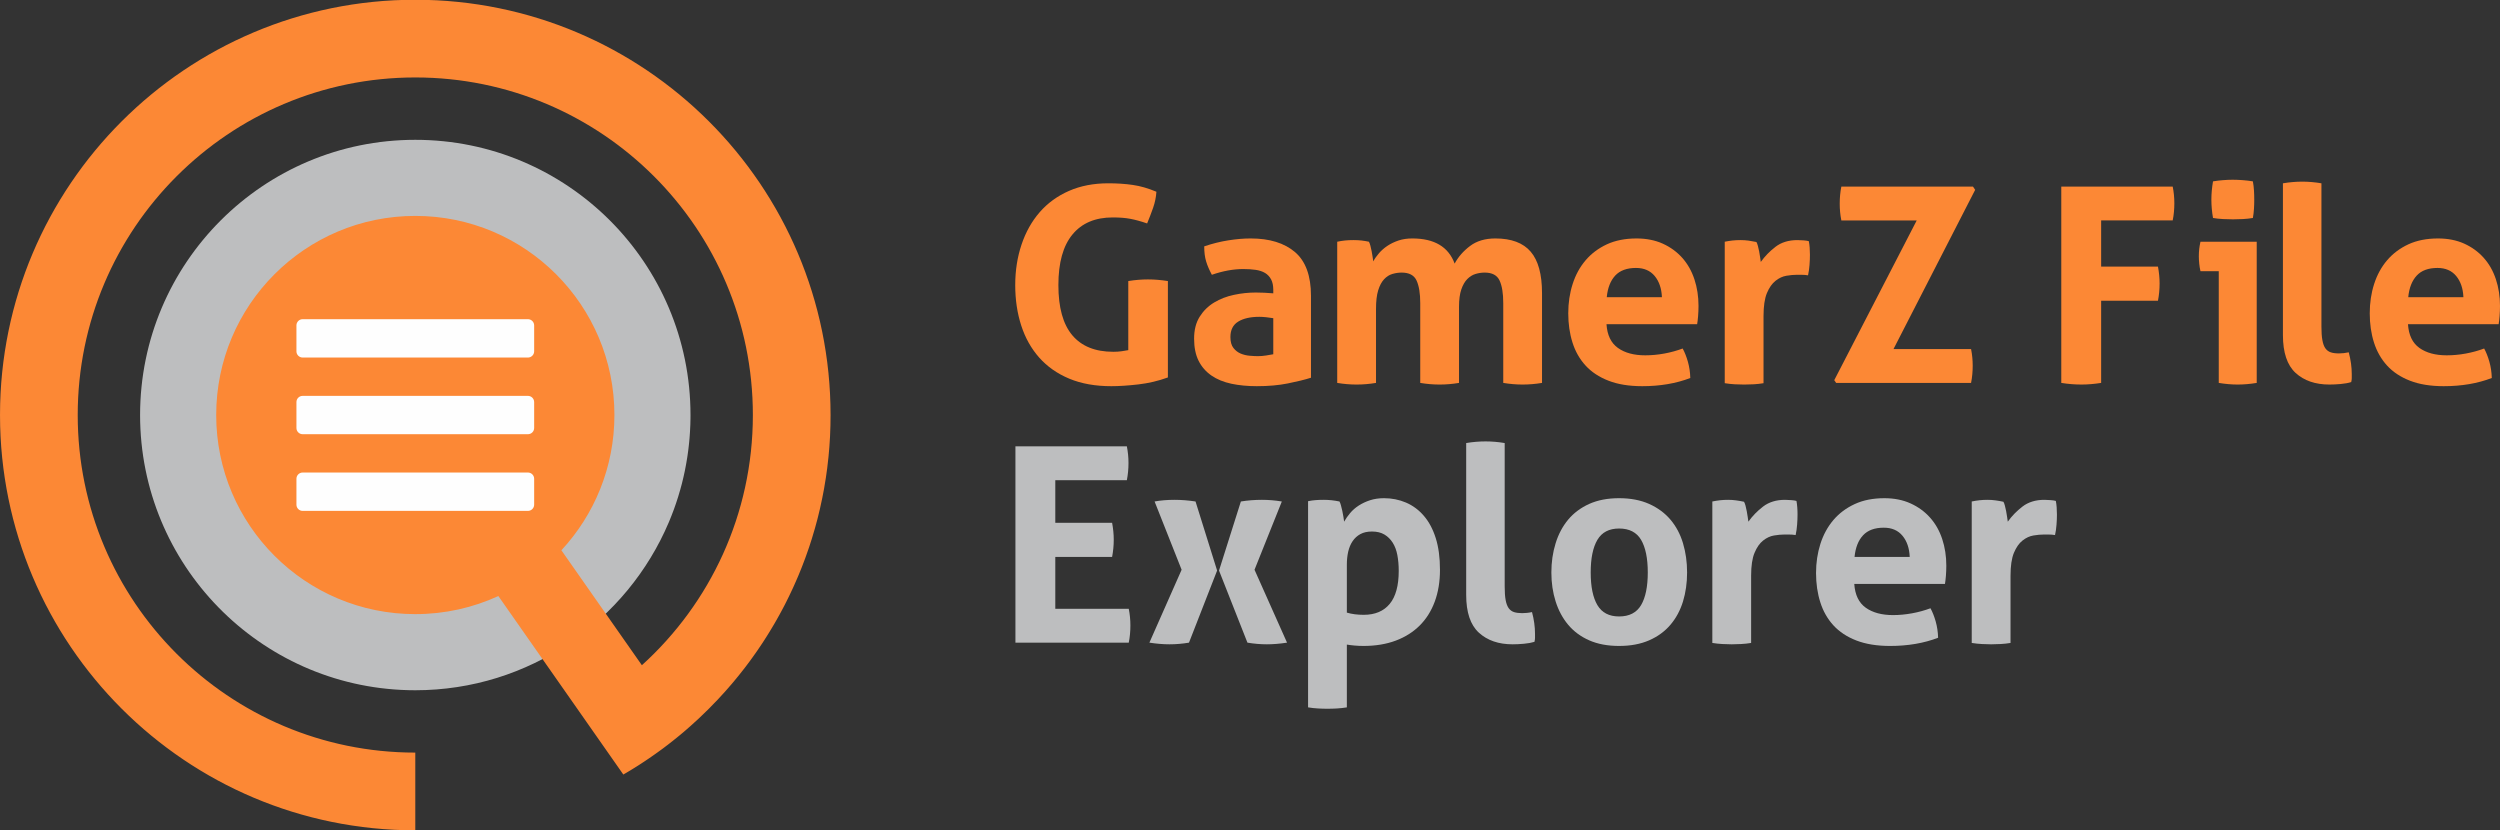 <?xml version="1.0" encoding="UTF-8"?>
<!DOCTYPE svg PUBLIC "-//W3C//DTD SVG 1.1//EN" "http://www.w3.org/Graphics/SVG/1.1/DTD/svg11.dtd">
<!-- Creator: CorelDRAW X7 -->
<svg xmlns="http://www.w3.org/2000/svg" xml:space="preserve" width="1024px" height="340px" version="1.1" style="shape-rendering:geometricPrecision; text-rendering:geometricPrecision; image-rendering:optimizeQuality; fill-rule:evenodd; clip-rule:evenodd"
viewBox="0 0 102400 34000"
 xmlns:xlink="http://www.w3.org/1999/xlink">
 <rect x="0" y="0" width="102400" height="34000" fill="#333333" stroke="none"/>
 <defs>
  <style type="text/css">
   <![CDATA[
    .fil2 {fill:#FEFEFE}
    .fil0 {fill:#BDBEBF}
    .fil1 {fill:#FC8835}
    .fil4 {fill:#BDBEBF;fill-rule:nonzero}
    .fil3 {fill:#FC8835;fill-rule:nonzero}
   ]]>
  </style>
 </defs>
 <g id="Layer_x0020_1">
  <g id="_352568032">
   <g>
    <path class="fil0" d="M17010 5727c6226,0 11273,5047 11273,11273 0,44 0,88 -1,132l0 15c-1,85 -3,170 -6,254l-2 37c-3,78 -6,155 -11,232l-5 76c-4,65 -9,130 -14,195 -4,44 -7,88 -12,131 -4,47 -9,94 -14,140 -6,56 -12,111 -19,167 -4,34 -8,69 -13,103 -8,60 -16,119 -25,179l-14 93c-10,64 -21,128 -32,191l-13 76c-12,68 -25,136 -39,204l-13 66c-15,72 -31,144 -47,216l-14 60c-18,77 -37,155 -56,232l-9 34c-21,80 -43,160 -65,240l-9 28c-22,80 -46,159 -70,238l-8 26c-25,79 -51,157 -77,236l-9 27c-27,78 -54,156 -82,233l-9 24c-29,79 -59,158 -90,236l-7 18c-32,81 -65,161 -98,241l-4 9c-1712,4044 -5717,6882 -10386,6884l-3 0c-96,0 -192,-2 -288,-4l0 0c-6091,-155 -10981,-5141 -10981,-11269 0,-6226 5047,-11273 11272,-11273z"/>
    <path class="fil1" d="M17010 -10c9395,0 17010,7615 17010,17010 0,137 -2,274 -5,411l-1 41c-3,129 -8,258 -14,386l-3 63c-7,125 -15,250 -24,375l-5 68c-10,124 -21,247 -33,371l-7 62c-13,126 -27,252 -43,377l-5 42c-17,126 -34,252 -53,377l-4 23c-19,126 -40,252 -62,377l-10 58c-21,119 -44,237 -68,355l-16 76c-23,114 -48,228 -74,341l-19 83c-26,113 -54,225 -82,337 -7,26 -14,51 -20,77 -30,114 -60,227 -92,339 -6,21 -13,43 -19,64 -29,103 -59,205 -91,306 -7,24 -14,47 -21,70 -34,108 -69,215 -104,322 -10,29 -20,58 -30,87 -34,102 -70,203 -107,305 -13,35 -25,69 -38,104 -36,98 -73,195 -111,292 -14,36 -29,73 -43,109 -38,96 -77,191 -117,286 -15,35 -30,70 -45,105 -35,82 -71,164 -108,246 -21,47 -42,94 -63,141 -34,74 -69,147 -104,221 -22,47 -45,95 -68,142 -36,75 -74,150 -111,224 -23,45 -45,89 -68,134 -42,80 -84,160 -127,240 -25,46 -50,92 -75,138 -43,78 -86,155 -130,232 -27,47 -54,94 -81,141 -35,59 -70,118 -105,177 -38,65 -77,129 -117,193 -30,48 -60,96 -90,144 -45,72 -91,143 -137,214 -29,45 -58,89 -88,133 -50,76 -102,151 -153,227 -27,39 -54,78 -81,116 -55,79 -111,157 -167,234 -27,37 -54,74 -81,111 -40,54 -80,108 -121,161 -24,32 -48,63 -71,94 -65,84 -130,167 -196,249 -19,25 -39,49 -58,73 -71,88 -144,176 -217,263l-55 66c-78,91 -156,181 -236,271l-43 49c-86,97 -174,192 -263,287l-29 32c-251,267 -510,526 -778,777l-18 17c-101,94 -203,187 -306,278l-25 23c-52,45 -104,91 -156,136l1 0 0 0 -38 33 0 0 -38 32 0 0 -37 33 0 0 -38 32 0 0 -39 32 0 0 -38 32 0 0 -38 32 0 0 -38 31 0 0 -39 32 0 0 -77 63 0 0c-26,21 -52,42 -78,62l0 0 -39 31 0 1 -4 3 -69 55 -5 3 0 0 -5 4 -74 58 0 0 -39 30 0 0 -39 31 0 0 -40 30 0 0 -40 30 0 0 -39 30 0 0 -40 30 0 0 -40 30 0 0 -40 30 0 0 -40 29 0 0 -7 5 -68 49 -6 5 0 0 -7 5 -74 53 0 0 -81 58 0 0c-41,29 -82,58 -123,86l0 0 -41 29 0 0 -41 28 0 0 -41 28 0 0 -41 28 0 0 -42 28 0 0 -41 28 0 0 -42 28 0 0 -42 28 0 0 -41 27 0 0 -42 27 0 0 -42 28 0 0 -42 27 0 0 -42 27 0 0 -42 27 0 0 -42 26 0 1 -43 26 0 0 -42 27 0 0 -42 26 0 0 -43 26 0 0 -43 27 0 0 -42 26 0 0 -43 26 0 0 -43 25 0 0 -43 26 0 0 -43 26 0 0 -43 25 0 0 -43 25 0 0 -44 26 0 0 -5119 -7311c-1035,476 -2187,741 -3402,741 -4504,0 -8155,-3651 -8155,-8155 0,-4504 3651,-8156 8155,-8156 4504,0 8156,3652 8156,8156 0,2139 -824,4086 -2172,5540l3297 4708c2792,-2529 4546,-6183 4546,-10248 0,-7637 -6190,-13827 -13827,-13827 -7636,0 -13827,6190 -13827,13827 0,7637 6191,13827 13827,13827l0 0 0 3183 0 0c-9394,0 -17010,-7616 -17010,-17010 0,-9395 7616,-17010 17010,-17010z"/>
    <path class="fil2" d="M12396 13074l9229 0c139,0 254,115 254,254l0 1063c0,139 -115,254 -254,254l-9229 0c-140,0 -254,-115 -254,-254l0 -1063c0,-139 114,-254 254,-254zm0 6281l9229 0c139,0 254,115 254,254l0 1063c0,139 -115,254 -254,254l-9229 0c-140,0 -254,-115 -254,-254l0 -1063c0,-139 114,-254 254,-254zm0 -3140l9229 0c139,0 254,114 254,254l0 1062c0,140 -115,254 -254,254l-9229 0c-140,0 -254,-114 -254,-254l0 -1062c0,-140 114,-254 254,-254z"/>
   </g>
   <path class="fil3" d="M100901 12172c-15,-358 -114,-647 -296,-867 -183,-220 -438,-330 -766,-330 -373,0 -657,104 -850,313 -194,209 -310,504 -347,884l2259 0zm-2270 1107c29,448 186,772 469,973 284,202 657,302 1119,302 253,0 513,-24 777,-72 265,-49 517,-118 755,-207 82,149 153,328 213,537 59,208 93,432 100,671 -581,223 -1237,335 -1968,335 -537,0 -998,-74 -1382,-224 -384,-149 -697,-356 -939,-620 -242,-265 -421,-580 -537,-945 -116,-366 -173,-765 -173,-1197 0,-425 59,-824 179,-1197 119,-373 296,-697 531,-973 235,-276 526,-494 872,-655 347,-160 752,-240 1214,-240 403,0 761,71 1074,212 313,142 580,336 799,582 220,246 386,539 498,878 112,339 168,703 168,1091 0,141 -6,281 -17,419 -11,138 -24,248 -39,330l-3713 0z"/>
   <path class="fil3" d="M93509 7508c269,-45 533,-68 794,-68 254,0 515,23 783,68l0 5872c0,231 13,417 40,559 26,142 67,252 123,330 56,78 128,132 218,162 89,30 201,45 335,45 60,0 125,-4 196,-11 71,-8 140,-19 207,-34 82,306 123,604 123,895 0,60 0,114 0,162 0,49 -7,103 -22,162 -120,38 -263,64 -431,79 -168,15 -323,22 -464,22 -574,0 -1035,-158 -1382,-475 -346,-317 -520,-834 -520,-1549l0 -6219z"/>
   <path class="fil3" d="M90645 8928c-44,-254 -67,-503 -67,-749 0,-239 23,-489 67,-750 127,-22 263,-39 409,-50 145,-11 277,-17 397,-17 127,0 264,6 414,17 149,11 287,28 413,50 23,127 38,252 45,375 8,123 11,248 11,375 0,119 -3,242 -11,369 -7,126 -22,253 -45,380 -126,22 -262,37 -408,45 -145,7 -281,11 -408,11 -119,0 -254,-4 -403,-11 -149,-8 -287,-23 -414,-45zm235 2181l-749 0c-23,-97 -39,-199 -50,-307 -12,-109 -17,-211 -17,-308 0,-201 22,-399 67,-593l2304 0 0 5783c-268,45 -529,67 -783,67 -246,0 -503,-22 -772,-67l0 -4575z"/>
   <path class="fil3" d="M84430 7642l4564 0c45,223 67,451 67,682 0,246 -22,481 -67,705l-2931 0 0 1890 2327 0c45,239 67,470 67,694 0,238 -22,473 -67,704l-2327 0 0 3367c-283,45 -551,67 -805,67 -276,0 -552,-22 -828,-67l0 -8042z"/>
   <path class="fil3" d="M75131 15572l3378 -6543 -3087 0c-45,-224 -67,-451 -67,-683 0,-246 22,-481 67,-704l5391 0 90 134 -3345 6521 3177 0c45,224 67,451 67,682 0,246 -22,481 -67,705l-5526 0 -78 -112z"/>
   <path class="fil3" d="M70645 9901c112,-22 218,-39 319,-50 101,-11 211,-17 330,-17 112,0 222,8 330,22 108,15 214,34 319,56 22,38 43,92 61,163 19,70 36,145 51,223 15,79 28,157 39,235 11,79 20,144 28,196 164,-231 365,-438 604,-621 238,-183 537,-274 895,-274 74,0 160,4 257,11 97,8 168,19 212,34 15,74 26,160 34,257 7,97 11,198 11,302 0,127 -6,265 -17,414 -11,149 -31,291 -61,425 -82,-15 -174,-22 -274,-22 -101,0 -162,0 -185,0 -127,0 -268,13 -425,39 -156,26 -306,95 -447,207 -142,112 -259,279 -353,503 -93,224 -139,537 -139,940l0 2751c-135,23 -269,38 -403,45 -134,7 -265,11 -392,11 -126,0 -255,-4 -385,-11 -131,-7 -267,-22 -409,-45l0 -5794z"/>
   <path class="fil3" d="M65802 13279c29,448 186,772 469,973 284,202 656,302 1119,302 253,0 512,-24 777,-72 265,-49 517,-118 755,-207 82,149 153,328 213,537 59,208 93,432 100,671 -581,223 -1237,335 -1968,335 -537,0 -998,-74 -1382,-224 -384,-149 -697,-356 -939,-620 -243,-265 -422,-580 -537,-945 -116,-366 -173,-765 -173,-1197 0,-425 59,-824 179,-1197 119,-373 296,-697 531,-973 235,-276 526,-494 872,-655 347,-160 752,-240 1214,-240 403,0 760,71 1074,212 313,142 579,336 799,582 220,246 386,539 498,878 112,339 168,703 168,1091 0,141 -6,281 -17,419 -11,138 -24,248 -39,330l-3713 0zm2270 -1107c-15,-358 -114,-647 -296,-867 -183,-220 -438,-330 -766,-330 -373,0 -657,104 -851,313 -193,209 -309,504 -346,884l2259 0z"/>
   <path class="fil3" d="M54772 9901c105,-22 209,-39 313,-50 105,-11 220,-17 347,-17 127,0 239,6 336,17 97,11 197,28 302,50 22,38 43,91 61,162 19,71 36,146 51,224 15,78 28,155 39,229 11,75 20,138 28,191 59,-112 138,-224 235,-336 97,-112 212,-213 346,-302 135,-90 286,-162 453,-218 168,-56 356,-84 565,-84 903,0 1480,343 1734,1029 149,-276 360,-516 632,-721 272,-205 617,-308 1035,-308 656,0 1139,181 1448,542 310,362 464,927 464,1695l0 3680c-268,45 -533,67 -794,67 -261,0 -526,-22 -794,-67l0 -3266c0,-403 -50,-712 -151,-928 -101,-217 -304,-325 -610,-325 -126,0 -251,19 -374,56 -123,37 -235,106 -336,207 -101,101 -183,242 -246,425 -63,183 -95,419 -95,710l0 3121c-268,45 -533,67 -794,67 -261,0 -526,-22 -794,-67l0 -3266c0,-403 -51,-712 -151,-928 -101,-217 -304,-325 -610,-325 -127,0 -254,19 -380,56 -127,37 -241,110 -341,218 -101,108 -181,259 -241,453 -60,194 -89,448 -89,761l0 3031c-269,45 -534,67 -795,67 -261,0 -525,-22 -794,-67l0 -5783z"/>
   <path class="fil3" d="M52154 11881c0,-179 -29,-324 -89,-436 -60,-112 -142,-200 -246,-263 -105,-63 -233,-106 -386,-129 -153,-22 -323,-33 -509,-33 -403,0 -831,78 -1286,235 -105,-194 -183,-377 -235,-548 -52,-172 -78,-377 -78,-616 328,-112 656,-194 984,-246 328,-52 634,-78 917,-78 775,0 1381,186 1818,559 436,373 654,970 654,1790l0 3356c-261,82 -578,160 -951,234 -373,75 -794,112 -1264,112 -380,0 -729,-33 -1046,-100 -316,-68 -589,-179 -816,-336 -227,-157 -403,-358 -526,-604 -123,-246 -184,-548 -184,-906 0,-358 76,-658 229,-900 153,-243 350,-437 593,-582 242,-146 512,-250 811,-313 298,-64 596,-95 895,-95 216,0 454,11 715,33l0 -134zm0 1152c-89,-15 -186,-28 -290,-39 -105,-11 -198,-17 -280,-17 -365,0 -654,65 -867,196 -212,130 -319,341 -319,632 0,194 41,343 123,447 82,105 181,181 297,230 115,48 238,78 369,89 130,11 244,17 341,17 112,0 224,-10 336,-28 111,-19 208,-36 290,-50l0 -1477z"/>
   <path class="fil3" d="M46215 11512c276,-45 544,-67 805,-67 261,0 533,22 817,67l0 3948c-388,142 -792,237 -1214,286 -421,48 -788,72 -1102,72 -656,0 -1230,-102 -1722,-307 -492,-205 -902,-493 -1231,-862 -327,-369 -574,-807 -738,-1314 -164,-507 -246,-1059 -246,-1655 0,-597 86,-1151 258,-1661 171,-511 419,-953 743,-1326 325,-373 724,-664 1197,-872 474,-209 1012,-313 1616,-313 358,0 692,22 1002,67 309,44 632,138 967,279 -15,224 -60,442 -134,655 -75,212 -157,427 -246,643 -261,-90 -492,-153 -694,-190 -201,-38 -440,-56 -716,-56 -716,0 -1265,233 -1649,699 -385,466 -576,1157 -576,2075 0,917 190,1601 570,2052 380,451 939,677 1678,677 127,0 240,-8 341,-22 101,-15 192,-30 274,-45l0 -2830z"/>
   <path class="fil4" d="M80762 20541c112,-23 218,-40 319,-51 101,-11 211,-17 330,-17 112,0 222,8 330,23 108,15 214,33 319,56 22,37 43,91 61,162 19,71 36,145 51,224 15,78 28,156 39,235 11,78 20,143 28,195 164,-231 365,-438 604,-621 239,-182 537,-274 895,-274 74,0 160,4 257,12 97,7 168,18 212,33 15,75 27,161 34,257 7,97 11,198 11,302 0,127 -5,265 -17,414 -11,149 -31,291 -61,425 -82,-15 -173,-22 -274,-22 -101,0 -162,0 -185,0 -126,0 -268,13 -425,39 -156,26 -305,95 -447,207 -142,112 -259,280 -353,503 -93,224 -139,537 -139,940l0 2752c-135,22 -269,37 -403,44 -134,8 -265,12 -392,12 -126,0 -255,-4 -385,-12 -131,-7 -267,-22 -409,-44l0 -5794z"/>
   <path class="fil4" d="M78222 22811c-15,-358 -114,-647 -297,-867 -182,-220 -438,-330 -766,-330 -373,0 -656,105 -850,314 -194,208 -309,503 -347,883l2260 0zm-2271 1108c30,447 187,771 470,973 283,201 656,302 1119,302 253,0 512,-25 777,-73 265,-48 516,-118 755,-207 82,149 153,328 213,537 59,209 93,432 100,671 -582,224 -1238,336 -1969,336 -536,0 -997,-75 -1381,-224 -384,-149 -697,-356 -940,-621 -242,-265 -421,-580 -536,-945 -116,-365 -174,-764 -174,-1197 0,-425 60,-824 179,-1197 120,-373 297,-697 531,-973 235,-276 526,-494 873,-654 347,-161 751,-241 1214,-241 402,0 760,71 1073,213 314,142 580,335 800,582 220,246 386,538 498,878 112,339 168,702 168,1090 0,142 -6,282 -17,420 -11,138 -24,248 -39,330l-3714 0z"/>
   <path class="fil4" d="M70137 20541c112,-23 219,-40 319,-51 101,-11 211,-17 330,-17 112,0 222,8 330,23 108,15 215,33 319,56 22,37 43,91 62,162 18,71 35,145 50,224 15,78 28,156 39,235 11,78 21,143 28,195 164,-231 365,-438 604,-621 239,-182 537,-274 895,-274 74,0 160,4 257,12 97,7 168,18 213,33 14,75 26,161 33,257 8,97 11,198 11,302 0,127 -5,265 -17,414 -11,149 -31,291 -61,425 -82,-15 -173,-22 -274,-22 -101,0 -162,0 -185,0 -126,0 -268,13 -425,39 -156,26 -305,95 -447,207 -142,112 -259,280 -352,503 -94,224 -140,537 -140,940l0 2752c-134,22 -269,37 -403,44 -134,8 -265,12 -391,12 -127,0 -256,-4 -386,-12 -131,-7 -267,-22 -409,-44l0 -5794z"/>
   <path class="fil4" d="M66318 25250c418,0 718,-155 901,-465 182,-309 274,-755 274,-1336 0,-582 -92,-1027 -274,-1337 -183,-309 -483,-464 -901,-464 -410,0 -706,155 -889,464 -183,310 -274,755 -274,1337 0,581 91,1027 274,1336 183,310 479,465 889,465zm0 1208c-470,0 -878,-77 -1225,-230 -346,-153 -633,-365 -861,-637 -227,-272 -399,-591 -514,-957 -116,-365 -174,-760 -174,-1185 0,-425 58,-824 174,-1197 115,-373 287,-695 514,-968 228,-272 515,-486 861,-643 347,-156 755,-235 1225,-235 470,0 880,79 1231,235 350,157 641,371 872,643 231,273 403,595 515,968 111,373 167,772 167,1197 0,425 -56,820 -167,1185 -112,366 -284,685 -515,957 -231,272 -522,484 -872,637 -351,153 -761,230 -1231,230z"/>
   <path class="fil4" d="M60055 18147c268,-45 533,-67 794,-67 254,0 515,22 783,67l0 5872c0,231 13,418 39,560 26,141 68,251 123,330 56,78 129,132 219,162 89,29 201,44 335,44 60,0 125,-3 196,-11 71,-7 140,-18 207,-33 82,305 123,604 123,894 0,60 0,114 0,163 0,48 -8,102 -23,162 -119,37 -262,63 -430,78 -168,15 -323,23 -464,23 -575,0 -1035,-159 -1382,-476 -347,-317 -520,-833 -520,-1549l0 -6219z"/>
   <path class="fil4" d="M55167 25093c201,60 432,90 693,90 462,0 817,-150 1063,-448 246,-298 369,-749 369,-1353 0,-232 -19,-446 -56,-644 -37,-197 -101,-367 -190,-508 -90,-142 -203,-254 -341,-336 -138,-82 -308,-123 -509,-123 -187,0 -345,35 -476,106 -130,71 -236,168 -318,291 -83,123 -142,267 -180,431 -37,164 -55,339 -55,525l0 1969zm-1589 -4564c105,-22 207,-37 308,-44 101,-8 214,-12 341,-12 209,0 421,23 638,68 22,37 42,91 61,162 19,71 37,147 56,229 19,82 34,162 45,241 11,78 20,143 28,195 67,-119 149,-237 246,-352 97,-116 214,-218 352,-308 138,-89 293,-162 464,-218 172,-56 362,-84 571,-84 320,0 621,60 900,179 280,120 524,300 733,543 209,242 371,546 486,911 116,366 174,798 174,1298 0,485 -71,919 -213,1303 -141,384 -346,710 -615,979 -268,268 -596,475 -984,621 -388,145 -828,218 -1320,218 -127,0 -252,-6 -375,-17 -123,-11 -225,-24 -307,-39l0 2572c-142,23 -278,38 -409,45 -130,8 -259,11 -386,11 -126,0 -255,-3 -385,-11 -131,-7 -267,-22 -409,-45l0 -8445z"/>
   <path class="fil4" d="M49931 23370l895 -2829c276,-45 563,-68 861,-68 276,0 549,23 817,68l-1119 2796 1332 2986c-291,45 -567,68 -828,68 -261,0 -526,-23 -794,-68l-1164 -2953zm-1532 -33l-1107 -2796c246,-45 518,-68 816,-68 283,0 571,23 861,68l884 2829 -1152 2953c-268,45 -533,68 -794,68 -261,0 -537,-23 -828,-68l1320 -2986z"/>
   <path class="fil4" d="M41592 18281l4564 0c44,224 67,451 67,682 0,246 -23,481 -67,705l-2931 0 0 1745 2327 0c44,239 67,470 67,694 0,238 -23,473 -67,704l-2327 0 0 2125 3009 0c45,224 67,452 67,683 0,246 -22,481 -67,704l-4642 0 0 -8042z"/>
  </g>
 </g>
</svg>
